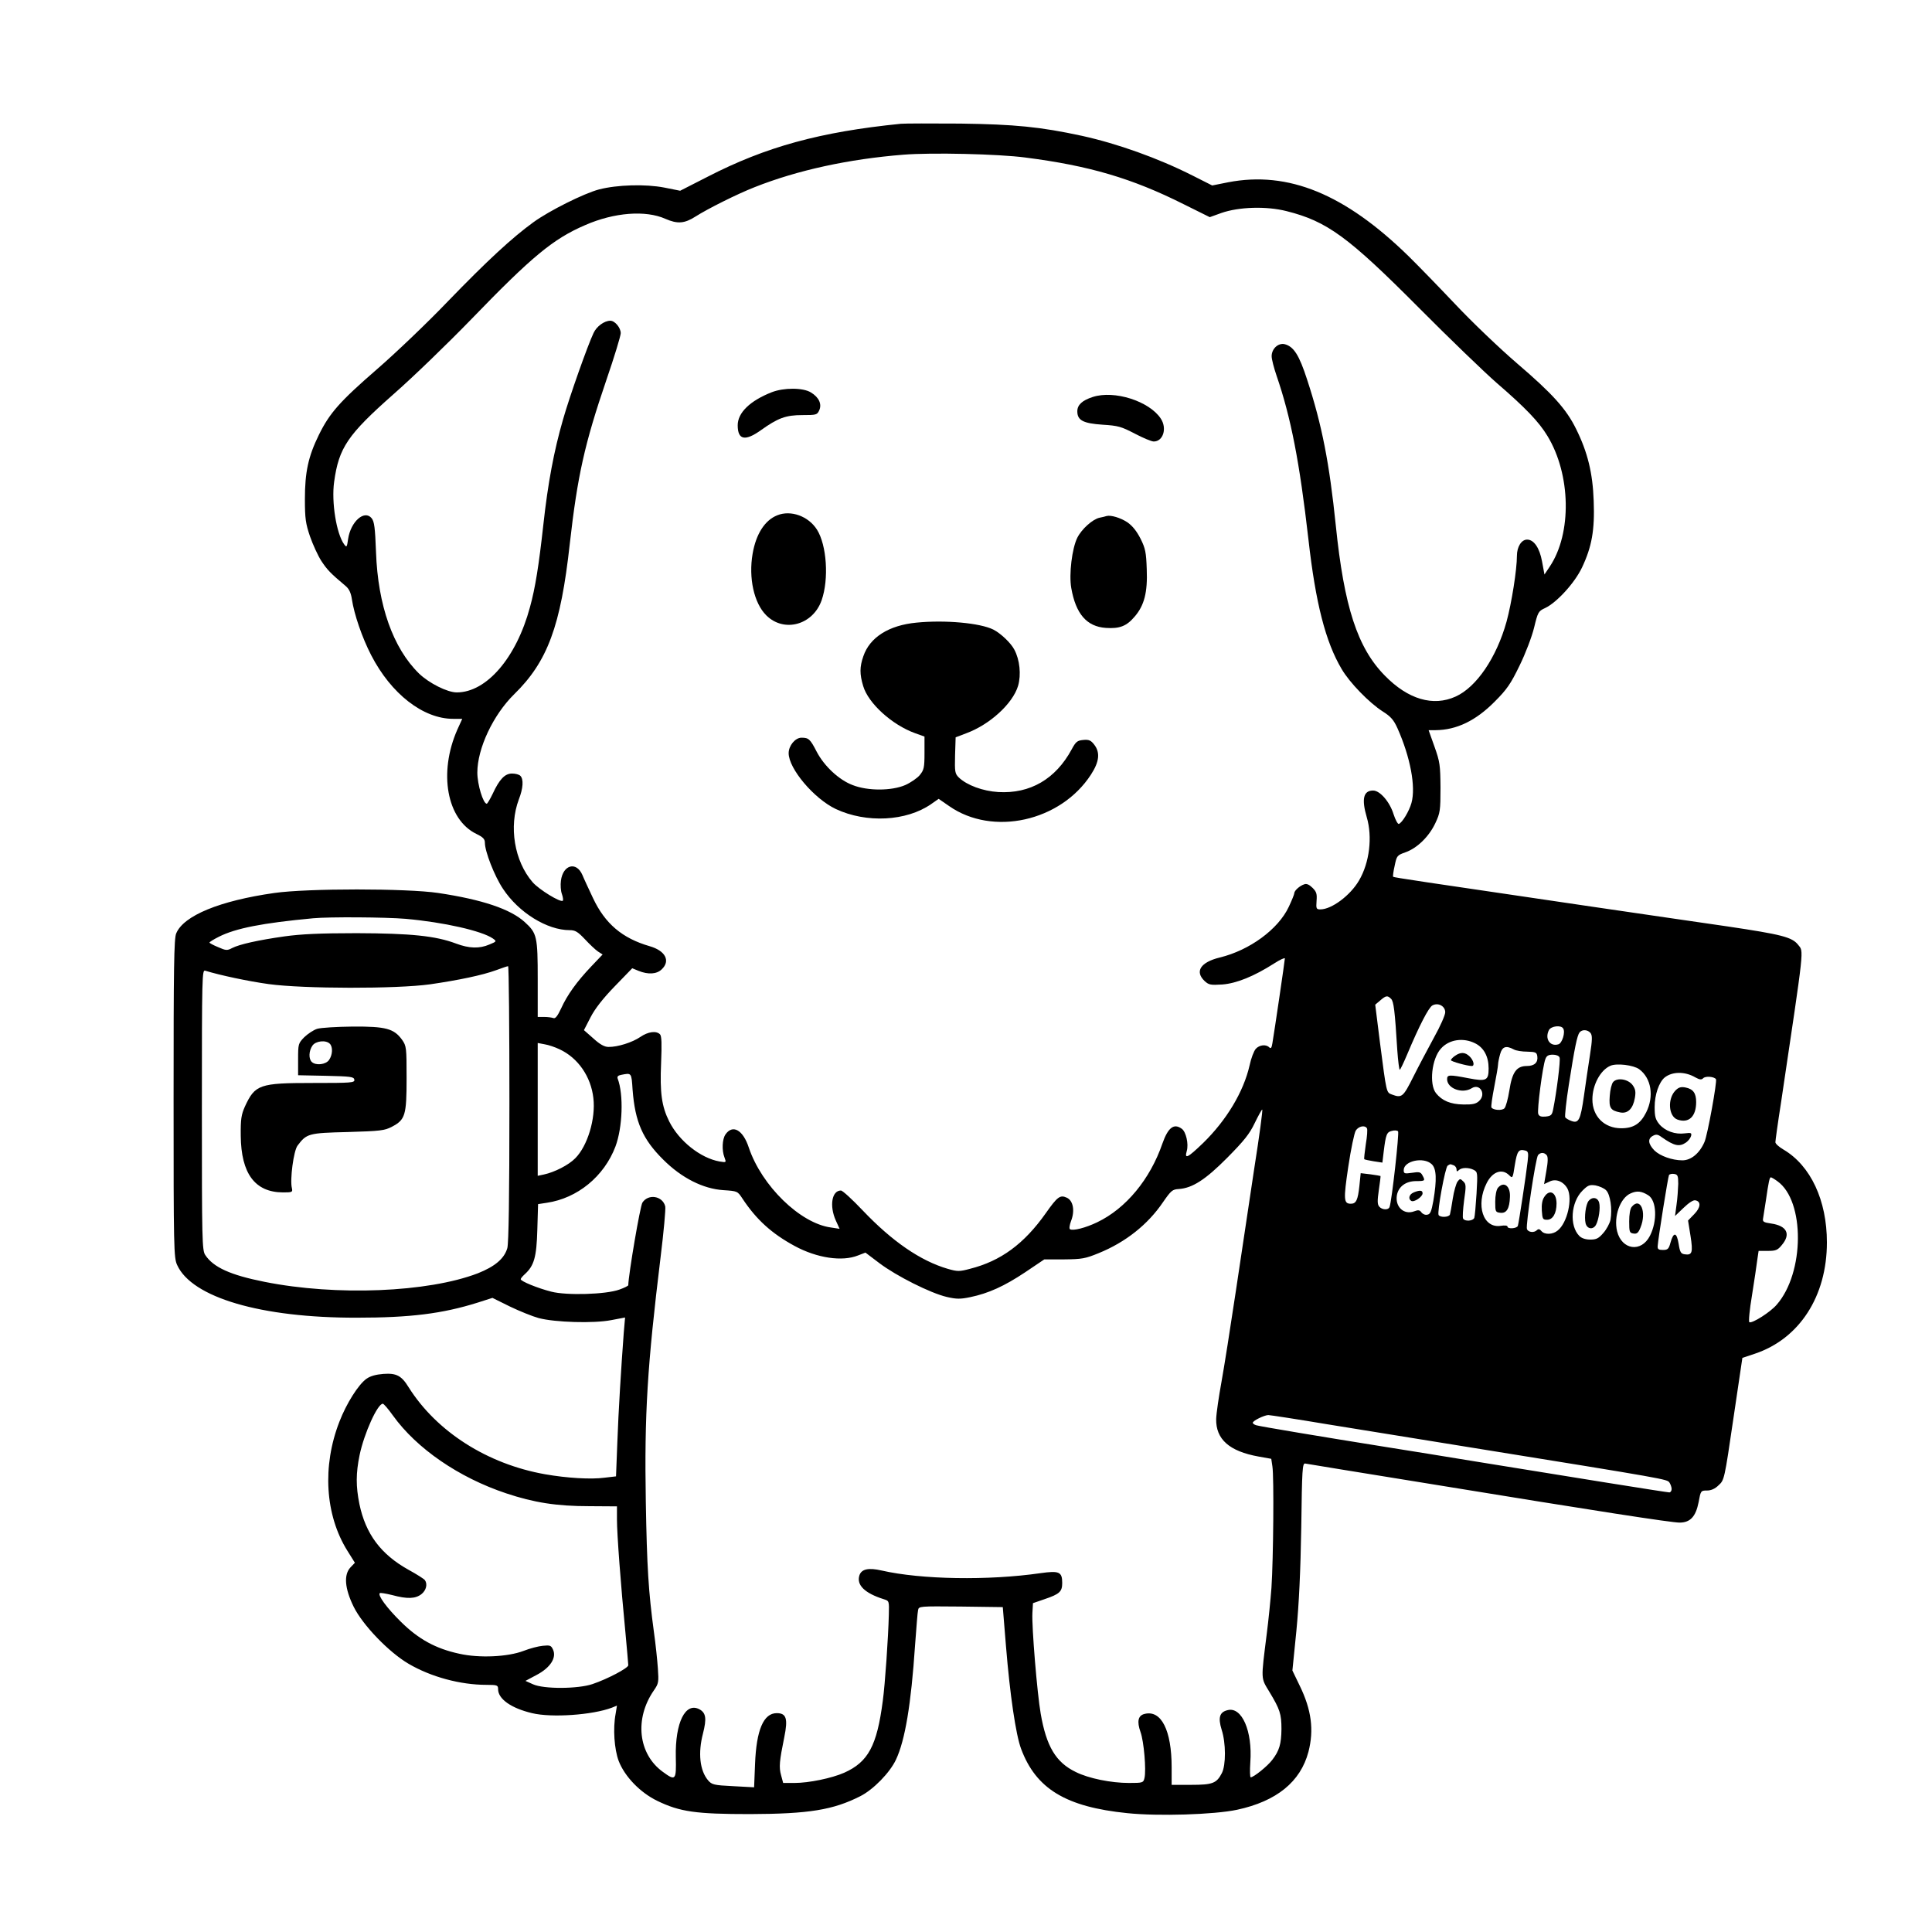 <?xml version="1.0" standalone="no"?>
<!DOCTYPE svg PUBLIC "-//W3C//DTD SVG 20010904//EN"
 "http://www.w3.org/TR/2001/REC-SVG-20010904/DTD/svg10.dtd">
<svg version="1.0" xmlns="http://www.w3.org/2000/svg"
 width="1024pt" height="1024pt" viewBox="0 0 1024 1024"
 preserveAspectRatio="xMidYMid meet">

<g transform="translate(0,1024) scale(0.1,-0.1)"
fill="#000000" stroke="none">
<path d="M4775 9584 c-429 -43 -716 -122 -1025 -281 l-145 -74 -85 17 c-99 19
-248 15 -345 -10 -80 -21 -264 -113 -348 -174 -113 -82 -244 -203 -453 -419
-109 -114 -278 -275 -376 -360 -197 -171 -251 -232 -308 -348 -56 -114 -74
-197 -74 -340 0 -104 4 -130 27 -198 15 -43 42 -102 60 -130 31 -47 48 -65
129 -133 18 -15 28 -36 33 -70 12 -80 54 -203 102 -296 106 -206 276 -338 435
-338 l48 0 -26 -57 c-101 -229 -56 -477 101 -553 35 -17 45 -27 45 -47 0 -46
51 -177 96 -244 83 -126 234 -219 353 -219 30 0 43 -8 81 -48 25 -27 56 -56
69 -65 l25 -16 -60 -63 c-77 -81 -128 -152 -160 -223 -19 -40 -30 -55 -41 -51
-8 3 -30 6 -49 6 l-34 0 0 200 c0 227 -4 244 -69 303 -76 69 -225 119 -458
154 -167 25 -694 25 -869 0 -289 -41 -481 -120 -520 -214 -12 -26 -14 -186
-14 -875 0 -794 1 -845 19 -883 78 -172 444 -280 951 -279 284 0 454 21 642
80 l78 25 93 -46 c50 -24 119 -52 152 -61 87 -23 292 -29 384 -11 l74 14 -7
-81 c-14 -189 -28 -413 -34 -581 l-7 -180 -60 -7 c-73 -10 -201 -2 -315 18
-307 54 -576 226 -724 461 -38 62 -65 76 -134 71 -39 -3 -69 -11 -90 -26 -43
-31 -106 -131 -143 -227 -92 -236 -76 -495 42 -684 l40 -64 -23 -24 c-37 -39
-31 -112 16 -208 48 -98 187 -242 291 -303 119 -70 275 -112 413 -112 58 0 62
-2 62 -23 0 -52 70 -101 180 -127 103 -25 320 -10 423 29 l27 11 -7 -43 c-15
-79 -7 -188 16 -250 32 -83 114 -168 205 -212 120 -58 204 -70 491 -70 313 1
441 22 585 95 69 35 157 125 189 194 48 102 80 292 101 606 7 91 13 175 16
186 4 21 6 21 226 19 l223 -3 17 -208 c21 -257 52 -468 80 -543 79 -212 237
-308 563 -341 163 -17 460 -8 582 18 209 45 336 148 378 307 30 116 16 223
-46 350 l-39 81 21 209 c14 145 22 315 26 550 4 310 6 340 21 338 9 -2 305
-50 657 -107 893 -146 1284 -206 1327 -206 57 0 86 32 101 108 11 61 12 62 44
62 22 0 43 9 62 28 30 27 31 30 78 351 l48 324 66 22 c236 79 382 304 382 590
0 223 -86 407 -230 492 -24 14 -43 31 -43 39 0 8 13 103 30 211 126 847 121
796 90 836 -32 40 -86 54 -375 97 -148 21 -472 69 -720 105 -911 134 -1047
154 -1051 158 -2 2 1 28 8 58 11 54 13 56 58 72 62 22 125 84 158 155 25 53
27 67 27 187 -1 119 -3 137 -32 218 l-31 87 37 0 c111 1 213 50 313 151 65 65
85 94 132 191 31 63 65 152 77 201 20 83 23 88 58 104 62 29 157 133 196 215
52 110 68 198 62 353 -5 147 -32 258 -93 381 -52 106 -125 187 -312 347 -92
79 -241 221 -332 318 -91 96 -201 209 -245 252 -337 329 -637 452 -955 391
l-85 -17 -103 52 c-186 94 -401 170 -587 211 -222 48 -357 61 -645 65 -151 1
-293 1 -315 -1z m660 -179 c337 -43 565 -110 838 -247 l139 -69 61 22 c94 33
240 37 346 10 215 -54 327 -136 701 -512 162 -163 348 -342 412 -398 153 -132
225 -207 270 -282 124 -204 130 -516 12 -692 l-28 -42 -13 70 c-13 71 -43 115
-79 115 -30 0 -54 -38 -54 -86 0 -73 -28 -250 -55 -349 -53 -190 -159 -347
-270 -397 -119 -54 -252 -15 -375 111 -145 147 -216 365 -260 796 -34 330 -73
532 -152 773 -42 130 -71 176 -120 188 -34 7 -68 -25 -68 -64 0 -16 12 -62 26
-103 76 -221 122 -457 169 -868 38 -338 91 -544 176 -687 42 -72 146 -179 218
-225 43 -27 58 -45 78 -89 68 -153 98 -310 74 -396 -12 -43 -49 -105 -67 -111
-5 -2 -18 21 -28 52 -20 65 -72 125 -108 125 -52 0 -62 -45 -34 -141 31 -105
15 -241 -41 -336 -46 -79 -145 -153 -205 -153 -21 0 -23 4 -20 44 3 38 0 49
-21 70 -17 17 -32 24 -44 19 -25 -8 -53 -34 -53 -47 0 -6 -13 -38 -29 -72 -56
-120 -209 -231 -366 -269 -102 -25 -134 -74 -80 -125 22 -20 31 -22 94 -18 75
6 167 43 275 112 31 20 56 31 56 26 0 -11 -56 -391 -66 -449 -4 -25 -8 -31
-17 -22 -17 17 -52 13 -71 -8 -10 -11 -25 -50 -33 -88 -32 -140 -122 -290
-246 -411 -82 -79 -100 -88 -87 -43 11 38 -4 102 -26 118 -42 31 -73 7 -103
-78 -65 -189 -193 -344 -345 -417 -62 -30 -129 -47 -145 -37 -5 3 -2 23 6 44
21 54 11 108 -23 123 -35 16 -49 6 -111 -82 -115 -163 -239 -254 -402 -295
-56 -15 -66 -15 -118 0 -144 42 -294 145 -450 309 -55 58 -107 106 -116 106
-48 0 -62 -81 -27 -159 l20 -44 -46 7 c-163 22 -367 221 -435 423 -31 95 -86
125 -124 70 -17 -25 -20 -84 -5 -122 10 -27 10 -27 -27 -21 -100 18 -214 108
-266 212 -40 80 -50 152 -43 310 4 102 3 143 -6 152 -20 20 -63 14 -104 -14
-42 -29 -121 -54 -169 -53 -21 0 -45 13 -80 45 l-50 44 35 68 c23 45 65 99
128 164 l93 96 34 -14 c50 -20 95 -18 122 8 48 45 20 99 -64 123 -145 42 -236
119 -300 255 -22 47 -48 102 -56 122 -32 74 -103 55 -114 -30 -3 -22 -1 -54 5
-70 6 -17 8 -33 5 -36 -12 -11 -126 59 -160 98 -97 112 -127 295 -73 439 23
59 26 107 8 125 -7 7 -26 12 -44 12 -38 0 -67 -30 -103 -108 -14 -29 -28 -52
-31 -52 -19 0 -50 102 -50 165 0 128 84 306 195 415 177 173 247 361 295 798
41 361 78 528 194 868 42 122 76 234 76 248 0 29 -31 66 -55 66 -32 0 -73 -30
-89 -65 -31 -65 -127 -336 -162 -459 -48 -166 -80 -337 -104 -556 -24 -217
-43 -337 -71 -438 -72 -268 -230 -452 -388 -452 -50 0 -147 49 -200 100 -138
135 -218 362 -228 643 -5 131 -9 162 -23 180 -38 47 -111 -17 -125 -110 -6
-44 -8 -46 -21 -28 -41 56 -68 224 -53 331 25 181 71 249 314 464 103 90 289
270 414 399 321 332 433 425 603 498 153 67 320 80 425 33 64 -28 101 -25 159
12 66 42 222 120 314 156 227 90 499 149 788 172 149 12 503 4 647 -15z
m-3285 -4035 c203 -18 404 -64 462 -104 21 -15 21 -16 -18 -32 -53 -23 -108
-21 -177 5 -109 41 -240 54 -527 55 -195 0 -296 -5 -382 -17 -141 -20 -239
-42 -278 -62 -26 -14 -33 -13 -74 5 -25 10 -46 22 -46 24 0 3 22 17 50 31 89
45 231 73 500 98 84 8 385 6 490 -3z m550 -977 c0 -502 -4 -740 -11 -768 -16
-56 -66 -98 -157 -134 -264 -101 -750 -121 -1130 -45 -181 36 -271 77 -314
142 -17 25 -18 77 -18 770 0 718 1 743 18 737 78 -24 228 -56 337 -71 184 -25
676 -26 855 -1 151 22 276 48 350 75 30 11 58 21 63 21 4 1 7 -326 7 -726z
m4673 553 c14 -14 20 -62 33 -273 4 -57 10 -103 13 -103 3 0 21 38 40 83 63
150 113 247 133 258 31 17 68 -4 68 -36 0 -15 -26 -74 -59 -133 -32 -59 -82
-153 -110 -209 -54 -108 -61 -114 -114 -94 -29 11 -28 5 -63 276 l-25 200 26
22 c31 27 39 28 58 9z m912 -157 c13 -19 -5 -78 -25 -84 -45 -14 -74 30 -50
76 12 21 64 27 75 8z m145 -24 c10 -13 10 -35 -3 -118 -9 -56 -23 -154 -32
-217 -18 -127 -28 -146 -67 -131 -14 5 -29 14 -32 19 -3 6 5 83 19 172 31 198
44 261 57 278 14 17 43 15 58 -3z m-611 -55 c46 -23 71 -70 71 -133 0 -64 -12
-70 -106 -52 -104 20 -114 19 -114 -5 0 -49 80 -79 130 -48 44 28 79 -32 39
-68 -16 -15 -35 -19 -83 -18 -68 1 -113 20 -145 60 -37 47 -23 182 26 236 43
49 119 60 182 28z m-4854 -31 c99 -46 167 -145 180 -259 13 -109 -31 -254 -96
-319 -35 -36 -110 -74 -166 -86 l-33 -7 0 352 0 352 37 -7 c20 -3 55 -15 78
-26z m5058 -1 c12 -7 45 -12 72 -12 44 -1 50 -4 53 -24 5 -33 -15 -52 -55 -52
-55 0 -78 -32 -93 -129 -7 -45 -19 -88 -26 -95 -13 -14 -60 -10 -69 4 -3 5 4
54 15 110 11 56 20 109 20 118 0 9 5 34 11 55 11 40 31 47 72 25z m243 -43 c6
-14 -16 -186 -34 -275 -6 -30 -11 -35 -40 -38 -23 -2 -34 1 -39 14 -7 19 23
253 38 291 6 17 16 23 39 23 18 0 33 -6 36 -15z m422 -62 c64 -47 80 -143 37
-229 -30 -60 -67 -84 -132 -84 -90 0 -153 63 -153 153 0 76 42 155 95 178 33
15 123 4 153 -18z m297 -43 c24 -13 33 -14 42 -5 12 13 59 9 68 -5 7 -11 -45
-298 -61 -333 -26 -60 -71 -97 -117 -97 -54 0 -118 23 -148 52 -34 35 -37 63
-8 78 16 9 26 8 46 -7 67 -47 94 -53 130 -28 11 8 23 23 26 34 4 17 0 18 -33
14 -51 -7 -104 12 -135 48 -21 26 -25 41 -25 92 0 65 23 131 53 156 40 32 107
33 162 1z m-5632 -67 c13 -170 54 -262 162 -369 98 -98 212 -155 319 -162 75
-5 75 -5 102 -46 73 -110 154 -184 276 -250 118 -64 252 -84 336 -50 l39 15
74 -56 c90 -68 271 -159 357 -179 52 -12 72 -12 125 -1 96 20 180 58 291 132
l101 68 105 0 c95 1 112 4 183 33 143 58 261 152 341 270 43 62 50 68 84 70
72 5 141 49 257 166 88 89 118 126 145 183 19 39 37 72 40 72 4 1 -15 -140
-42 -311 -26 -172 -70 -466 -98 -653 -28 -187 -62 -403 -76 -480 -14 -77 -27
-165 -28 -196 -2 -107 69 -171 225 -199 l67 -12 6 -40 c9 -55 5 -494 -5 -643
-5 -66 -16 -176 -25 -245 -31 -248 -32 -231 14 -307 56 -93 64 -117 64 -198
-1 -78 -11 -114 -49 -163 -24 -32 -98 -92 -114 -92 -4 0 -5 36 -2 80 12 165
-45 295 -120 276 -43 -10 -52 -39 -32 -104 23 -70 23 -188 1 -230 -28 -54 -49
-62 -163 -62 l-103 0 0 93 c0 196 -55 305 -143 283 -35 -8 -42 -40 -22 -96 18
-49 31 -203 21 -244 -6 -25 -9 -26 -82 -26 -95 0 -214 24 -282 58 -106 51
-156 136 -186 309 -19 109 -48 462 -44 534 l3 52 61 21 c80 27 94 40 94 86 0
59 -16 66 -115 52 -277 -40 -632 -34 -842 14 -70 16 -107 8 -118 -26 -16 -51
28 -94 129 -126 29 -9 29 -9 27 -84 -3 -119 -20 -368 -32 -455 -31 -238 -77
-324 -205 -381 -66 -29 -187 -54 -263 -54 l-60 0 -11 41 c-12 43 -9 74 17 202
20 98 11 127 -40 127 -70 0 -108 -89 -115 -269 l-5 -124 -111 6 c-103 5 -113
8 -133 31 -44 52 -54 145 -27 248 20 79 16 109 -18 128 -75 41 -130 -70 -126
-253 3 -123 -1 -128 -69 -78 -131 95 -151 282 -47 432 25 36 26 44 21 116 -3
43 -12 130 -21 193 -29 214 -37 344 -43 691 -8 463 8 719 78 1293 17 137 28
259 25 272 -14 56 -90 68 -121 20 -12 -18 -73 -376 -75 -438 0 -3 -21 -14 -47
-23 -71 -26 -280 -32 -361 -11 -71 18 -162 55 -162 66 0 4 9 15 21 26 50 45
63 91 67 236 l4 136 46 7 c163 24 304 140 364 298 38 101 44 276 12 360 -4 11
2 17 18 20 56 11 55 13 61 -80z m3892 -203 c4 -6 1 -44 -6 -85 -6 -42 -10 -77
-8 -79 2 -2 25 -7 50 -11 l46 -7 7 59 c11 90 16 103 43 109 13 4 28 3 33 -2 7
-8 -33 -369 -45 -401 -6 -18 -40 -16 -55 2 -10 12 -10 31 -2 87 6 40 10 73 9
75 -1 1 -25 5 -54 9 l-51 6 -7 -68 c-8 -74 -17 -94 -45 -94 -38 0 -40 20 -14
195 14 94 32 180 40 193 15 23 48 30 59 12z m852 -174 c-8 -72 -47 -328 -52
-343 -5 -15 -55 -18 -55 -4 0 6 -16 7 -35 4 -94 -15 -135 109 -75 227 31 61
82 78 119 41 18 -18 19 -17 30 55 12 73 20 85 55 76 16 -4 18 -12 13 -56z
m101 31 c7 -8 7 -34 -2 -83 l-12 -70 28 13 c34 18 75 1 96 -37 28 -54 -1 -182
-52 -222 -26 -22 -69 -23 -86 -3 -9 11 -16 13 -24 5 -15 -15 -46 -12 -53 6 -7
20 46 375 59 392 13 15 33 15 46 -1z m-610 -47 c26 -24 28 -82 9 -195 -10 -55
-16 -71 -32 -73 -10 -3 -24 3 -31 12 -9 13 -17 14 -38 6 -55 -21 -103 24 -92
86 9 46 48 74 102 74 48 0 49 2 33 31 -9 17 -17 19 -55 13 -40 -6 -44 -4 -44
14 0 49 105 72 148 32z m116 -6 c9 -3 16 -13 16 -22 0 -12 3 -13 12 -4 15 15
53 15 80 1 20 -11 20 -16 14 -125 -4 -63 -9 -121 -12 -129 -7 -17 -50 -20 -59
-4 -4 5 -1 49 5 96 11 76 11 87 -4 101 -16 16 -18 16 -31 -1 -7 -10 -19 -51
-25 -90 -6 -40 -13 -78 -15 -84 -5 -15 -51 -17 -60 -3 -9 14 35 254 48 262 15
9 12 9 31 2z m1191 -99 c-1 -27 -4 -77 -9 -110 l-8 -60 45 43 c28 27 52 43 63
40 31 -6 28 -38 -6 -73 l-33 -34 13 -81 c14 -89 9 -104 -31 -98 -20 3 -25 11
-32 56 -10 62 -27 64 -43 6 -9 -34 -15 -39 -40 -39 -23 0 -29 4 -28 20 2 38
55 368 60 377 3 5 16 8 27 6 19 -3 22 -9 22 -53z m526 14 c146 -104 144 -485
-4 -654 -33 -39 -129 -100 -145 -93 -5 2 1 66 14 143 12 77 25 161 28 188 l7
47 49 0 c42 0 52 4 74 31 49 58 27 102 -56 114 -42 6 -47 10 -43 29 2 11 9 55
15 96 14 97 19 120 26 120 3 0 19 -9 35 -21z m-908 -48 c22 -22 33 -99 23
-156 -4 -19 -21 -51 -38 -70 -25 -29 -37 -35 -69 -35 -25 0 -46 7 -58 19 -54
54 -45 179 16 240 29 29 38 33 70 28 20 -4 46 -15 56 -26z m223 -26 c45 -28
49 -137 9 -215 -46 -90 -149 -75 -174 24 -19 78 16 177 72 201 33 15 58 12 93
-10z m-6653 -1168 c125 -174 348 -328 600 -412 147 -49 267 -68 440 -68 l147
-1 0 -70 c0 -77 20 -344 45 -600 8 -88 15 -165 15 -172 0 -15 -110 -73 -190
-100 -77 -26 -258 -27 -315 -1 l-40 18 60 32 c72 38 106 91 86 134 -10 22 -16
24 -54 20 -23 -2 -69 -14 -102 -27 -84 -32 -235 -39 -341 -15 -125 27 -216 77
-310 170 -74 73 -123 140 -111 151 3 3 32 -2 65 -10 81 -22 124 -20 156 5 25
20 33 53 18 74 -4 6 -43 31 -87 55 -147 82 -227 190 -260 348 -19 94 -19 163
1 260 24 115 95 272 123 272 5 0 29 -28 54 -63z m4959 -47 c167 -27 515 -83
773 -125 1024 -165 1019 -165 1033 -182 6 -9 12 -25 12 -35 0 -10 -6 -18 -12
-18 -13 0 -531 83 -1028 164 -151 25 -363 59 -470 76 -332 53 -674 110 -692
116 -10 3 -18 9 -18 13 0 11 60 40 82 41 9 0 153 -22 320 -50z"/>
<path d="M4090 8161 c-114 -45 -180 -108 -180 -175 0 -78 39 -86 123 -26 90
64 131 80 220 80 73 0 78 1 89 25 15 33 -1 69 -44 95 -42 26 -144 26 -208 1z"/>
<path d="M5792 8136 c-56 -18 -82 -42 -82 -76 0 -48 31 -64 134 -71 82 -5 99
-10 170 -47 44 -23 89 -42 101 -42 50 0 72 70 37 122 -61 92 -246 151 -360
114z"/>
<path d="M4120 7509 c-66 -26 -113 -99 -131 -204 -22 -128 7 -261 72 -326 94
-94 248 -52 294 80 39 112 27 292 -25 374 -45 71 -138 105 -210 76z"/>
<path d="M5865 7505 c-5 -2 -22 -6 -37 -9 -37 -8 -95 -60 -118 -106 -28 -56
-45 -194 -32 -267 24 -137 82 -204 183 -211 73 -5 110 9 153 60 51 59 69 129
64 251 -3 89 -7 110 -33 162 -21 41 -43 68 -70 87 -37 24 -87 39 -110 33z"/>
<path d="M4858 6940 c-147 -14 -248 -78 -282 -178 -20 -57 -20 -95 -1 -158 27
-92 153 -206 275 -250 l50 -18 0 -87 c0 -78 -3 -90 -25 -117 -13 -16 -48 -40
-77 -53 -72 -31 -198 -32 -279 0 -72 27 -150 100 -190 176 -35 68 -43 75 -81
75 -33 0 -68 -42 -68 -82 0 -82 134 -241 250 -296 162 -76 374 -65 505 26 l40
28 55 -38 c231 -162 591 -82 752 166 45 69 50 118 17 160 -17 22 -28 27 -58
24 -31 -3 -39 -9 -61 -50 -85 -157 -220 -236 -389 -226 -82 5 -166 36 -209 77
-21 21 -22 30 -20 118 l3 95 55 21 c126 46 248 158 276 252 17 59 9 138 -20
192 -18 35 -72 86 -111 106 -70 35 -255 52 -407 37z"/>
<path d="M1681 4787 c-19 -6 -49 -26 -68 -44 -32 -33 -33 -36 -33 -118 l0 -84
147 -3 c131 -3 148 -5 151 -20 3 -17 -13 -18 -220 -18 -283 0 -306 -8 -360
-125 -19 -43 -23 -66 -22 -155 2 -200 75 -299 223 -300 50 0 53 1 48 23 -11
44 9 197 30 225 48 64 58 67 266 72 174 5 196 8 234 28 71 37 78 61 78 257 0
163 -1 171 -24 204 -43 59 -85 71 -261 70 -85 -1 -170 -6 -189 -12z m67 -79
c17 -17 15 -59 -4 -86 -17 -25 -71 -31 -92 -10 -17 17 -15 59 4 86 17 25 71
31 92 10z"/>
<path d="M7712 4644 c-12 -8 -22 -19 -22 -23 0 -7 87 -31 111 -31 16 0 10 29
-11 50 -24 24 -48 25 -78 4z"/>
<path d="M8550 4505 c-8 -9 -16 -42 -18 -74 -5 -63 4 -77 55 -87 40 -8 68 19
78 76 6 34 3 48 -12 69 -24 32 -82 41 -103 16z"/>
<path d="M8881 4461 c-44 -44 -38 -138 10 -155 60 -21 99 16 99 93 0 47 -16
69 -56 77 -24 5 -37 1 -53 -15z"/>
<path d="M7939 3944 c-8 -10 -14 -41 -14 -73 0 -53 1 -56 27 -59 33 -4 49 22
51 84 3 59 -33 85 -64 48z"/>
<path d="M8185 3896 c-11 -16 -15 -41 -13 -73 3 -44 5 -48 28 -48 30 0 50 34
50 86 0 59 -37 79 -65 35z"/>
<path d="M7493 3920 c-24 -10 -31 -34 -13 -45 15 -9 60 22 60 40 0 17 -14 18
-47 5z"/>
<path d="M8420 3875 c-15 -18 -24 -86 -16 -119 8 -31 40 -35 55 -8 15 28 24
90 17 117 -7 28 -36 34 -56 10z"/>
<path d="M8649 3844 c-9 -10 -14 -41 -14 -78 0 -56 2 -61 23 -64 18 -3 26 4
37 32 34 82 -1 164 -46 110z"/>
</g>
</svg>
